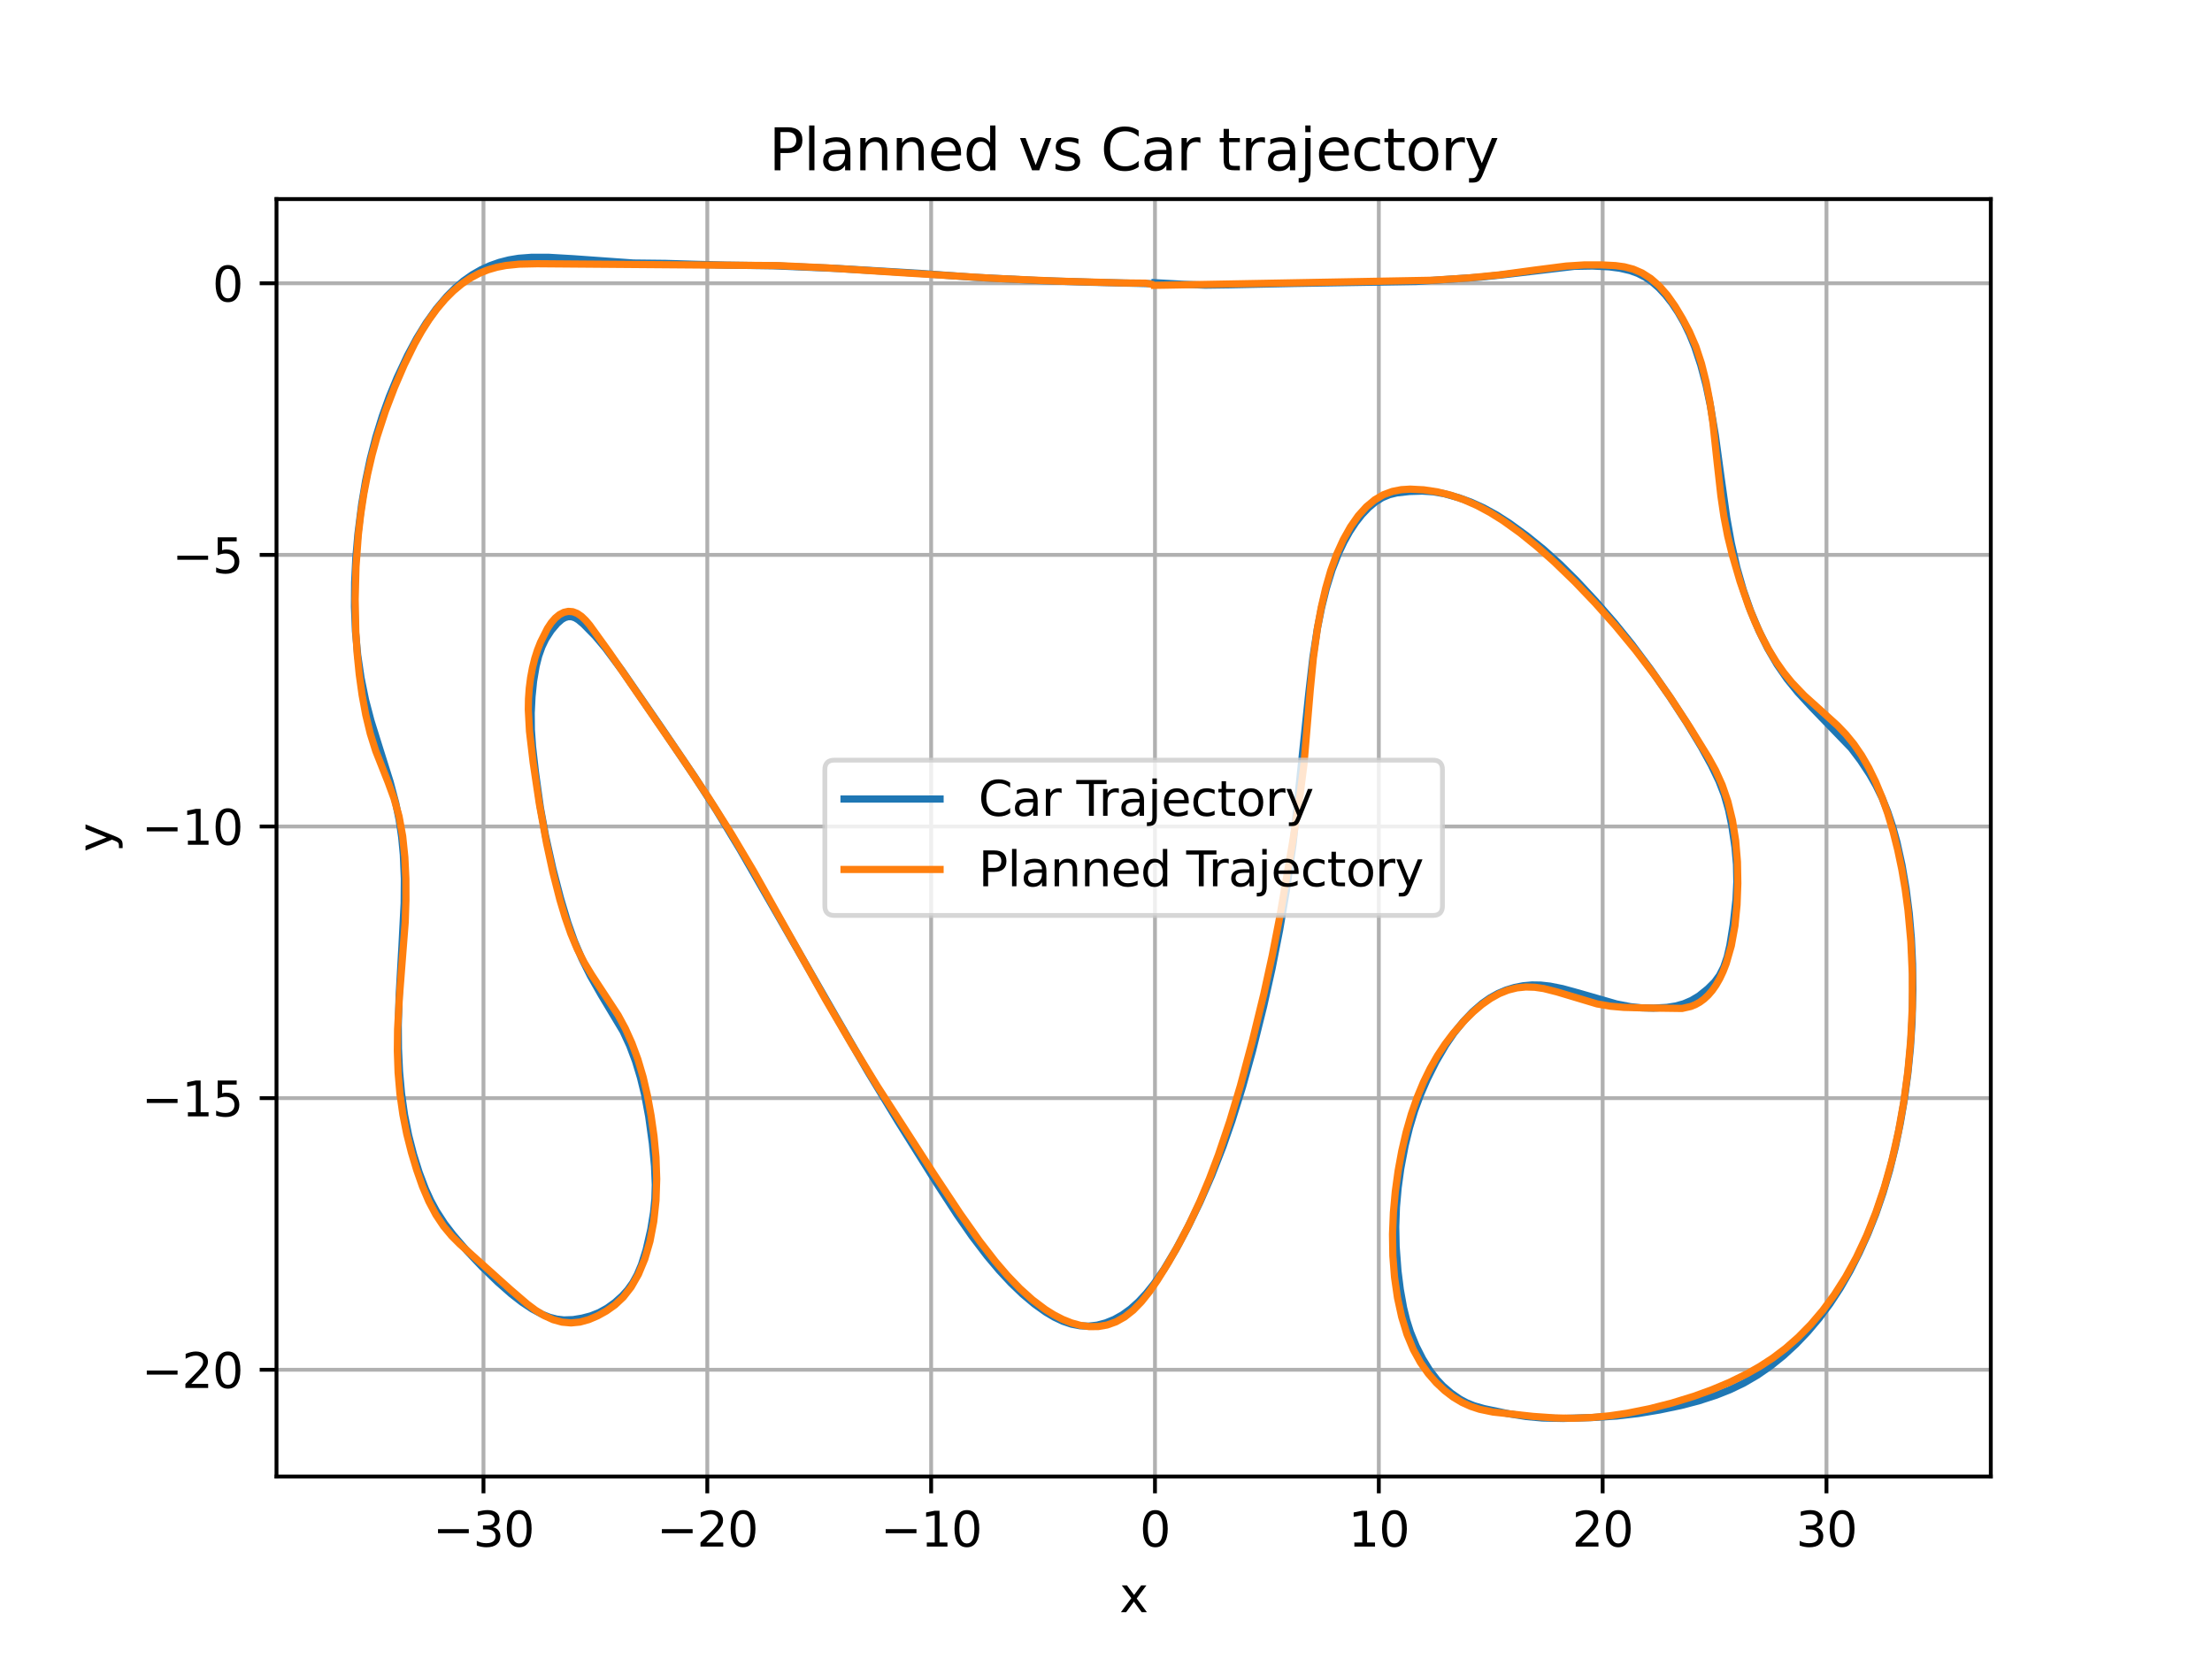 <?xml version="1.0" encoding="utf-8" standalone="no"?>
<!DOCTYPE svg PUBLIC "-//W3C//DTD SVG 1.1//EN"
  "http://www.w3.org/Graphics/SVG/1.1/DTD/svg11.dtd">
<svg xmlns:xlink="http://www.w3.org/1999/xlink" width="460.8pt" height="345.6pt" viewBox="0 0 460.8 345.6" xmlns="http://www.w3.org/2000/svg" version="1.1">
 <defs>
  <style type="text/css">*{stroke-linejoin: round; stroke-linecap: butt}</style>
 </defs>
 <g id="figure_1">
  <g id="patch_1">
   <path d="M 0 345.6 
L 460.8 345.6 
L 460.8 0 
L 0 0 
z
" style="fill: #ffffff"/>
  </g>
  <g id="axes_1">
   <g id="patch_2">
    <path d="M 57.6 307.584 
L 414.72 307.584 
L 414.72 41.472 
L 57.6 41.472 
z
" style="fill: #ffffff"/>
   </g>
   <g id="matplotlib.axis_1">
    <g id="xtick_1">
     <g id="line2d_1">
      <path d="M 100.717 307.584 
L 100.717 41.472 
" clip-path="url(#p3c9e4dc674)" style="fill: none; stroke: #b0b0b0; stroke-width: 0.8; stroke-linecap: square"/>
     </g>
     <g id="line2d_2">
      <defs>
       <path id="m415729bc64" d="M 0 0 
L 0 3.5 
" style="stroke: #000000; stroke-width: 0.8"/>
      </defs>
      <g>
       <use xlink:href="#m415729bc64" x="100.717" y="307.584" style="stroke: #000000; stroke-width: 0.8"/>
      </g>
     </g>
     <g id="text_1">
      <!-- −30 -->
      <g transform="translate(90.164 322.182) scale(0.1 -0.1)">
       <defs>
        <path id="DejaVuSans-2212" d="M 678 2272 
L 4684 2272 
L 4684 1741 
L 678 1741 
L 678 2272 
z
" transform="scale(0.016)"/>
        <path id="DejaVuSans-33" d="M 2597 2516 
Q 3050 2419 3304 2112 
Q 3559 1806 3559 1356 
Q 3559 666 3084 287 
Q 2609 -91 1734 -91 
Q 1441 -91 1130 -33 
Q 819 25 488 141 
L 488 750 
Q 750 597 1062 519 
Q 1375 441 1716 441 
Q 2309 441 2620 675 
Q 2931 909 2931 1356 
Q 2931 1769 2642 2001 
Q 2353 2234 1838 2234 
L 1294 2234 
L 1294 2753 
L 1863 2753 
Q 2328 2753 2575 2939 
Q 2822 3125 2822 3475 
Q 2822 3834 2567 4026 
Q 2313 4219 1838 4219 
Q 1578 4219 1281 4162 
Q 984 4106 628 3988 
L 628 4550 
Q 988 4650 1302 4700 
Q 1616 4750 1894 4750 
Q 2613 4750 3031 4423 
Q 3450 4097 3450 3541 
Q 3450 3153 3228 2886 
Q 3006 2619 2597 2516 
z
" transform="scale(0.016)"/>
        <path id="DejaVuSans-30" d="M 2034 4250 
Q 1547 4250 1301 3770 
Q 1056 3291 1056 2328 
Q 1056 1369 1301 889 
Q 1547 409 2034 409 
Q 2525 409 2770 889 
Q 3016 1369 3016 2328 
Q 3016 3291 2770 3770 
Q 2525 4250 2034 4250 
z
M 2034 4750 
Q 2819 4750 3233 4129 
Q 3647 3509 3647 2328 
Q 3647 1150 3233 529 
Q 2819 -91 2034 -91 
Q 1250 -91 836 529 
Q 422 1150 422 2328 
Q 422 3509 836 4129 
Q 1250 4750 2034 4750 
z
" transform="scale(0.016)"/>
       </defs>
       <use xlink:href="#DejaVuSans-2212"/>
       <use xlink:href="#DejaVuSans-33" x="83.789"/>
       <use xlink:href="#DejaVuSans-30" x="147.412"/>
      </g>
     </g>
    </g>
    <g id="xtick_2">
     <g id="line2d_3">
      <path d="M 147.345 307.584 
L 147.345 41.472 
" clip-path="url(#p3c9e4dc674)" style="fill: none; stroke: #b0b0b0; stroke-width: 0.8; stroke-linecap: square"/>
     </g>
     <g id="line2d_4">
      <g>
       <use xlink:href="#m415729bc64" x="147.345" y="307.584" style="stroke: #000000; stroke-width: 0.8"/>
      </g>
     </g>
     <g id="text_2">
      <!-- −20 -->
      <g transform="translate(136.793 322.182) scale(0.1 -0.1)">
       <defs>
        <path id="DejaVuSans-32" d="M 1228 531 
L 3431 531 
L 3431 0 
L 469 0 
L 469 531 
Q 828 903 1448 1529 
Q 2069 2156 2228 2338 
Q 2531 2678 2651 2914 
Q 2772 3150 2772 3378 
Q 2772 3750 2511 3984 
Q 2250 4219 1831 4219 
Q 1534 4219 1204 4116 
Q 875 4013 500 3803 
L 500 4441 
Q 881 4594 1212 4672 
Q 1544 4750 1819 4750 
Q 2544 4750 2975 4387 
Q 3406 4025 3406 3419 
Q 3406 3131 3298 2873 
Q 3191 2616 2906 2266 
Q 2828 2175 2409 1742 
Q 1991 1309 1228 531 
z
" transform="scale(0.016)"/>
       </defs>
       <use xlink:href="#DejaVuSans-2212"/>
       <use xlink:href="#DejaVuSans-32" x="83.789"/>
       <use xlink:href="#DejaVuSans-30" x="147.412"/>
      </g>
     </g>
    </g>
    <g id="xtick_3">
     <g id="line2d_5">
      <path d="M 193.974 307.584 
L 193.974 41.472 
" clip-path="url(#p3c9e4dc674)" style="fill: none; stroke: #b0b0b0; stroke-width: 0.8; stroke-linecap: square"/>
     </g>
     <g id="line2d_6">
      <g>
       <use xlink:href="#m415729bc64" x="193.974" y="307.584" style="stroke: #000000; stroke-width: 0.8"/>
      </g>
     </g>
     <g id="text_3">
      <!-- −10 -->
      <g transform="translate(183.422 322.182) scale(0.1 -0.1)">
       <defs>
        <path id="DejaVuSans-31" d="M 794 531 
L 1825 531 
L 1825 4091 
L 703 3866 
L 703 4441 
L 1819 4666 
L 2450 4666 
L 2450 531 
L 3481 531 
L 3481 0 
L 794 0 
L 794 531 
z
" transform="scale(0.016)"/>
       </defs>
       <use xlink:href="#DejaVuSans-2212"/>
       <use xlink:href="#DejaVuSans-31" x="83.789"/>
       <use xlink:href="#DejaVuSans-30" x="147.412"/>
      </g>
     </g>
    </g>
    <g id="xtick_4">
     <g id="line2d_7">
      <path d="M 240.603 307.584 
L 240.603 41.472 
" clip-path="url(#p3c9e4dc674)" style="fill: none; stroke: #b0b0b0; stroke-width: 0.8; stroke-linecap: square"/>
     </g>
     <g id="line2d_8">
      <g>
       <use xlink:href="#m415729bc64" x="240.603" y="307.584" style="stroke: #000000; stroke-width: 0.8"/>
      </g>
     </g>
     <g id="text_4">
      <!-- 0 -->
      <g transform="translate(237.421 322.182) scale(0.1 -0.1)">
       <use xlink:href="#DejaVuSans-30"/>
      </g>
     </g>
    </g>
    <g id="xtick_5">
     <g id="line2d_9">
      <path d="M 287.231 307.584 
L 287.231 41.472 
" clip-path="url(#p3c9e4dc674)" style="fill: none; stroke: #b0b0b0; stroke-width: 0.8; stroke-linecap: square"/>
     </g>
     <g id="line2d_10">
      <g>
       <use xlink:href="#m415729bc64" x="287.231" y="307.584" style="stroke: #000000; stroke-width: 0.8"/>
      </g>
     </g>
     <g id="text_5">
      <!-- 10 -->
      <g transform="translate(280.869 322.182) scale(0.1 -0.1)">
       <use xlink:href="#DejaVuSans-31"/>
       <use xlink:href="#DejaVuSans-30" x="63.623"/>
      </g>
     </g>
    </g>
    <g id="xtick_6">
     <g id="line2d_11">
      <path d="M 333.86 307.584 
L 333.86 41.472 
" clip-path="url(#p3c9e4dc674)" style="fill: none; stroke: #b0b0b0; stroke-width: 0.8; stroke-linecap: square"/>
     </g>
     <g id="line2d_12">
      <g>
       <use xlink:href="#m415729bc64" x="333.86" y="307.584" style="stroke: #000000; stroke-width: 0.8"/>
      </g>
     </g>
     <g id="text_6">
      <!-- 20 -->
      <g transform="translate(327.497 322.182) scale(0.1 -0.1)">
       <use xlink:href="#DejaVuSans-32"/>
       <use xlink:href="#DejaVuSans-30" x="63.623"/>
      </g>
     </g>
    </g>
    <g id="xtick_7">
     <g id="line2d_13">
      <path d="M 380.489 307.584 
L 380.489 41.472 
" clip-path="url(#p3c9e4dc674)" style="fill: none; stroke: #b0b0b0; stroke-width: 0.8; stroke-linecap: square"/>
     </g>
     <g id="line2d_14">
      <g>
       <use xlink:href="#m415729bc64" x="380.489" y="307.584" style="stroke: #000000; stroke-width: 0.8"/>
      </g>
     </g>
     <g id="text_7">
      <!-- 30 -->
      <g transform="translate(374.126 322.182) scale(0.1 -0.1)">
       <use xlink:href="#DejaVuSans-33"/>
       <use xlink:href="#DejaVuSans-30" x="63.623"/>
      </g>
     </g>
    </g>
    <g id="text_8">
     <!-- x -->
     <g transform="translate(233.201 335.861) scale(0.1 -0.1)">
      <defs>
       <path id="DejaVuSans-78" d="M 3513 3500 
L 2247 1797 
L 3578 0 
L 2900 0 
L 1881 1375 
L 863 0 
L 184 0 
L 1544 1831 
L 300 3500 
L 978 3500 
L 1906 2253 
L 2834 3500 
L 3513 3500 
z
" transform="scale(0.016)"/>
      </defs>
      <use xlink:href="#DejaVuSans-78"/>
     </g>
    </g>
   </g>
   <g id="matplotlib.axis_2">
    <g id="ytick_1">
     <g id="line2d_15">
      <path d="M 57.6 285.342 
L 414.72 285.342 
" clip-path="url(#p3c9e4dc674)" style="fill: none; stroke: #b0b0b0; stroke-width: 0.8; stroke-linecap: square"/>
     </g>
     <g id="line2d_16">
      <defs>
       <path id="m1da5d082d7" d="M 0 0 
L -3.5 0 
" style="stroke: #000000; stroke-width: 0.8"/>
      </defs>
      <g>
       <use xlink:href="#m1da5d082d7" x="57.6" y="285.342" style="stroke: #000000; stroke-width: 0.8"/>
      </g>
     </g>
     <g id="text_9">
      <!-- −20 -->
      <g transform="translate(29.495 289.141) scale(0.1 -0.1)">
       <use xlink:href="#DejaVuSans-2212"/>
       <use xlink:href="#DejaVuSans-32" x="83.789"/>
       <use xlink:href="#DejaVuSans-30" x="147.412"/>
      </g>
     </g>
    </g>
    <g id="ytick_2">
     <g id="line2d_17">
      <path d="M 57.6 228.759 
L 414.72 228.759 
" clip-path="url(#p3c9e4dc674)" style="fill: none; stroke: #b0b0b0; stroke-width: 0.8; stroke-linecap: square"/>
     </g>
     <g id="line2d_18">
      <g>
       <use xlink:href="#m1da5d082d7" x="57.6" y="228.759" style="stroke: #000000; stroke-width: 0.8"/>
      </g>
     </g>
     <g id="text_10">
      <!-- −15 -->
      <g transform="translate(29.495 232.558) scale(0.1 -0.1)">
       <defs>
        <path id="DejaVuSans-35" d="M 691 4666 
L 3169 4666 
L 3169 4134 
L 1269 4134 
L 1269 2991 
Q 1406 3038 1543 3061 
Q 1681 3084 1819 3084 
Q 2600 3084 3056 2656 
Q 3513 2228 3513 1497 
Q 3513 744 3044 326 
Q 2575 -91 1722 -91 
Q 1428 -91 1123 -41 
Q 819 9 494 109 
L 494 744 
Q 775 591 1075 516 
Q 1375 441 1709 441 
Q 2250 441 2565 725 
Q 2881 1009 2881 1497 
Q 2881 1984 2565 2268 
Q 2250 2553 1709 2553 
Q 1456 2553 1204 2497 
Q 953 2441 691 2322 
L 691 4666 
z
" transform="scale(0.016)"/>
       </defs>
       <use xlink:href="#DejaVuSans-2212"/>
       <use xlink:href="#DejaVuSans-31" x="83.789"/>
       <use xlink:href="#DejaVuSans-35" x="147.412"/>
      </g>
     </g>
    </g>
    <g id="ytick_3">
     <g id="line2d_19">
      <path d="M 57.6 172.177 
L 414.72 172.177 
" clip-path="url(#p3c9e4dc674)" style="fill: none; stroke: #b0b0b0; stroke-width: 0.8; stroke-linecap: square"/>
     </g>
     <g id="line2d_20">
      <g>
       <use xlink:href="#m1da5d082d7" x="57.6" y="172.177" style="stroke: #000000; stroke-width: 0.8"/>
      </g>
     </g>
     <g id="text_11">
      <!-- −10 -->
      <g transform="translate(29.495 175.976) scale(0.1 -0.1)">
       <use xlink:href="#DejaVuSans-2212"/>
       <use xlink:href="#DejaVuSans-31" x="83.789"/>
       <use xlink:href="#DejaVuSans-30" x="147.412"/>
      </g>
     </g>
    </g>
    <g id="ytick_4">
     <g id="line2d_21">
      <path d="M 57.6 115.594 
L 414.72 115.594 
" clip-path="url(#p3c9e4dc674)" style="fill: none; stroke: #b0b0b0; stroke-width: 0.8; stroke-linecap: square"/>
     </g>
     <g id="line2d_22">
      <g>
       <use xlink:href="#m1da5d082d7" x="57.6" y="115.594" style="stroke: #000000; stroke-width: 0.8"/>
      </g>
     </g>
     <g id="text_12">
      <!-- −5 -->
      <g transform="translate(35.858 119.394) scale(0.1 -0.1)">
       <use xlink:href="#DejaVuSans-2212"/>
       <use xlink:href="#DejaVuSans-35" x="83.789"/>
      </g>
     </g>
    </g>
    <g id="ytick_5">
     <g id="line2d_23">
      <path d="M 57.6 59.012 
L 414.72 59.012 
" clip-path="url(#p3c9e4dc674)" style="fill: none; stroke: #b0b0b0; stroke-width: 0.8; stroke-linecap: square"/>
     </g>
     <g id="line2d_24">
      <g>
       <use xlink:href="#m1da5d082d7" x="57.6" y="59.012" style="stroke: #000000; stroke-width: 0.8"/>
      </g>
     </g>
     <g id="text_13">
      <!-- 0 -->
      <g transform="translate(44.237 62.811) scale(0.1 -0.1)">
       <use xlink:href="#DejaVuSans-30"/>
      </g>
     </g>
    </g>
    <g id="text_14">
     <!-- y -->
     <g transform="translate(23.416 177.487) rotate(-90) scale(0.1 -0.1)">
      <defs>
       <path id="DejaVuSans-79" d="M 2059 -325 
Q 1816 -950 1584 -1140 
Q 1353 -1331 966 -1331 
L 506 -1331 
L 506 -850 
L 844 -850 
Q 1081 -850 1212 -737 
Q 1344 -625 1503 -206 
L 1606 56 
L 191 3500 
L 800 3500 
L 1894 763 
L 2988 3500 
L 3597 3500 
L 2059 -325 
z
" transform="scale(0.016)"/>
      </defs>
      <use xlink:href="#DejaVuSans-79"/>
     </g>
    </g>
   </g>
   <g id="line2d_25">
    <path d="M 240.593 58.894 
L 246.558 59.222 
L 246.558 59.222 
L 251.033 59.4 
L 251.033 59.4 
L 256.255 59.329 
L 256.255 59.329 
L 269.683 59.044 
L 269.683 59.044 
L 295.048 58.63 
L 295.048 58.63 
L 308.472 57.735 
L 308.472 57.735 
L 313.69 57.178 
L 313.69 57.178 
L 327.991 55.48 
L 327.991 55.48 
L 331.718 55.417 
L 331.718 55.417 
L 335.218 55.587 
L 335.218 55.587 
L 337.445 55.879 
L 337.445 55.879 
L 339.599 56.38 
L 339.599 56.38 
L 341.168 56.949 
L 341.168 56.949 
L 342.696 57.726 
L 342.696 57.726 
L 344.178 58.745 
L 344.178 58.745 
L 345.611 60.01 
L 345.611 60.01 
L 346.996 61.501 
L 346.996 61.501 
L 348.331 63.212 
L 348.331 63.212 
L 349.613 65.136 
L 349.613 65.136 
L 350.835 67.276 
L 350.835 67.276 
L 351.983 69.647 
L 351.983 69.647 
L 353.043 72.253 
L 353.043 72.253 
L 354.306 76.071 
L 354.306 76.071 
L 355.402 80.227 
L 355.402 80.227 
L 356.339 84.692 
L 356.339 84.692 
L 357.335 90.667 
L 357.335 90.667 
L 358.572 99.764 
L 358.572 99.764 
L 359.715 107.866 
L 359.715 107.866 
L 360.66 113.141 
L 360.66 113.141 
L 361.808 118.181 
L 361.808 118.181 
L 363.163 122.915 
L 363.163 122.915 
L 364.701 127.313 
L 364.701 127.313 
L 366.4 131.363 
L 366.4 131.363 
L 368.239 135.07 
L 368.239 135.07 
L 370.206 138.442 
L 370.206 138.442 
L 372.299 141.474 
L 372.299 141.474 
L 374.516 144.207 
L 374.516 144.207 
L 377.417 147.349 
L 377.417 147.349 
L 385.636 155.851 
L 385.636 155.851 
L 387.6 158.451 
L 387.6 158.451 
L 389.476 161.301 
L 389.476 161.301 
L 390.817 163.647 
L 390.817 163.647 
L 392.078 166.228 
L 392.078 166.228 
L 393.235 169.075 
L 393.235 169.075 
L 394.273 172.18 
L 394.273 172.18 
L 395.186 175.51 
L 395.186 175.51 
L 396.222 180.212 
L 396.222 180.212 
L 397.073 185.133 
L 397.073 185.133 
L 397.726 190.235 
L 397.726 190.235 
L 398.173 195.477 
L 398.173 195.477 
L 398.423 200.809 
L 398.423 200.809 
L 398.486 206.192 
L 398.486 206.192 
L 398.313 212.94 
L 398.313 212.94 
L 397.968 218.315 
L 397.968 218.315 
L 397.44 223.635 
L 397.44 223.635 
L 396.735 228.87 
L 396.735 228.87 
L 395.862 233.996 
L 395.862 233.996 
L 394.83 238.997 
L 394.83 238.997 
L 393.633 243.836 
L 393.633 243.836 
L 392.274 248.48 
L 392.274 248.48 
L 390.755 252.9 
L 390.755 252.9 
L 389.087 257.08 
L 389.087 257.08 
L 387.29 261.04 
L 387.29 261.04 
L 385.381 264.802 
L 385.381 264.802 
L 383.355 268.339 
L 383.355 268.339 
L 381.208 271.616 
L 381.208 271.616 
L 378.948 274.642 
L 378.948 274.642 
L 376.585 277.439 
L 376.585 277.439 
L 374.121 280.026 
L 374.121 280.026 
L 371.554 282.395 
L 371.554 282.395 
L 368.883 284.544 
L 368.883 284.544 
L 366.125 286.456 
L 366.125 286.456 
L 363.3 288.106 
L 363.3 288.106 
L 360.426 289.489 
L 360.426 289.489 
L 357.516 290.645 
L 357.516 290.645 
L 353.848 291.836 
L 353.848 291.836 
L 350.157 292.797 
L 350.157 292.797 
L 345.709 293.727 
L 345.709 293.727 
L 341.251 294.467 
L 341.251 294.467 
L 336.783 294.982 
L 336.783 294.982 
L 331.565 295.306 
L 331.565 295.306 
L 325.605 295.485 
L 325.605 295.485 
L 321.3 295.392 
L 321.3 295.392 
L 317.952 295.088 
L 317.952 295.088 
L 314.231 294.498 
L 314.231 294.498 
L 309.164 293.44 
L 309.164 293.44 
L 307.084 292.847 
L 307.084 292.847 
L 305.591 292.248 
L 305.591 292.248 
L 304.154 291.483 
L 304.154 291.483 
L 302.324 290.222 
L 302.324 290.222 
L 300.59 288.728 
L 300.59 288.728 
L 299.354 287.412 
L 299.354 287.412 
L 297.793 285.387 
L 297.793 285.387 
L 296.347 283.039 
L 296.347 283.039 
L 295.014 280.413 
L 295.014 280.413 
L 293.816 277.482 
L 293.816 277.482 
L 293.042 275.038 
L 293.042 275.038 
L 292.387 272.402 
L 292.387 272.402 
L 291.711 268.645 
L 291.711 268.645 
L 291.217 264.726 
L 291.217 264.726 
L 290.837 259.686 
L 290.837 259.686 
L 290.753 255.584 
L 290.753 255.584 
L 290.898 251.476 
L 290.898 251.476 
L 291.259 247.419 
L 291.259 247.419 
L 291.803 243.444 
L 291.803 243.444 
L 292.716 238.629 
L 292.716 238.629 
L 293.622 234.924 
L 293.622 234.924 
L 294.69 231.389 
L 294.69 231.389 
L 295.914 228.053 
L 295.914 228.053 
L 297.277 224.91 
L 297.277 224.91 
L 299.135 221.192 
L 299.135 221.192 
L 301.161 217.723 
L 301.161 217.723 
L 302.909 215.175 
L 302.909 215.175 
L 304.771 212.87 
L 304.771 212.87 
L 306.734 210.795 
L 306.734 210.795 
L 308.799 209.005 
L 308.799 209.005 
L 310.412 207.878 
L 310.412 207.878 
L 312.075 206.955 
L 312.075 206.955 
L 313.782 206.234 
L 313.782 206.234 
L 315.529 205.703 
L 315.529 205.703 
L 317.313 205.352 
L 317.313 205.352 
L 319.132 205.186 
L 319.132 205.186 
L 320.988 205.215 
L 320.988 205.215 
L 322.883 205.426 
L 322.883 205.426 
L 325.482 205.943 
L 325.482 205.943 
L 328.857 206.866 
L 328.857 206.866 
L 336.722 209.134 
L 336.722 209.134 
L 339.649 209.707 
L 339.649 209.707 
L 341.84 209.942 
L 341.84 209.942 
L 344.406 210.01 
L 344.406 210.01 
L 347.251 209.856 
L 347.251 209.856 
L 349.03 209.572 
L 349.03 209.572 
L 350.733 209.109 
L 350.733 209.109 
L 352.366 208.408 
L 352.366 208.408 
L 353.927 207.472 
L 353.927 207.472 
L 355.787 205.972 
L 355.787 205.972 
L 357.212 204.546 
L 357.212 204.546 
L 358.208 203.179 
L 358.208 203.179 
L 359.09 201.436 
L 359.09 201.436 
L 359.812 199.314 
L 359.812 199.314 
L 360.365 196.917 
L 360.365 196.917 
L 361.047 192.655 
L 361.047 192.655 
L 361.64 187.362 
L 361.64 187.362 
L 361.818 183.73 
L 361.818 183.73 
L 361.743 180.069 
L 361.743 180.069 
L 361.424 176.468 
L 361.424 176.468 
L 360.781 172.092 
L 360.781 172.092 
L 360.09 168.715 
L 360.09 168.715 
L 359.191 165.563 
L 359.191 165.563 
L 358.084 162.707 
L 358.084 162.707 
L 356.502 159.421 
L 356.502 159.421 
L 354.412 155.616 
L 354.412 155.616 
L 351.33 150.502 
L 351.33 150.502 
L 347.848 145.162 
L 347.848 145.162 
L 343.884 139.466 
L 343.884 139.466 
L 339.965 134.213 
L 339.965 134.213 
L 336.287 129.675 
L 336.287 129.675 
L 332.415 125.243 
L 332.415 125.243 
L 328.422 120.953 
L 328.422 120.953 
L 325.019 117.569 
L 325.019 117.569 
L 321.553 114.445 
L 321.553 114.445 
L 318.033 111.596 
L 318.033 111.596 
L 314.5 109.032 
L 314.5 109.032 
L 311.732 107.255 
L 311.732 107.255 
L 309.04 105.783 
L 309.04 105.783 
L 306.433 104.604 
L 306.433 104.604 
L 303.908 103.688 
L 303.908 103.688 
L 300.875 102.851 
L 300.875 102.851 
L 298.545 102.449 
L 298.545 102.449 
L 296.293 102.305 
L 296.293 102.305 
L 293.582 102.389 
L 293.582 102.389 
L 290.969 102.684 
L 290.969 102.684 
L 289.441 103.058 
L 289.441 103.058 
L 287.949 103.676 
L 287.949 103.676 
L 286.497 104.585 
L 286.497 104.585 
L 285.09 105.767 
L 285.09 105.767 
L 283.728 107.191 
L 283.728 107.191 
L 282.417 108.854 
L 282.417 108.854 
L 281.163 110.751 
L 281.163 110.751 
L 279.974 112.883 
L 279.974 112.883 
L 278.858 115.232 
L 278.858 115.232 
L 277.499 118.701 
L 277.499 118.701 
L 276.31 122.537 
L 276.31 122.537 
L 275.284 126.678 
L 275.284 126.678 
L 274.406 131.083 
L 274.406 131.083 
L 273.503 136.937 
L 273.503 136.937 
L 272.635 144.475 
L 272.635 144.475 
L 269.376 175.763 
L 269.376 175.763 
L 267.958 185.582 
L 267.958 185.582 
L 266.566 193.741 
L 266.566 193.741 
L 264.984 201.786 
L 264.984 201.786 
L 263.224 209.673 
L 263.224 209.673 
L 260.924 218.922 
L 260.924 218.922 
L 258.846 226.4 
L 258.846 226.4 
L 256.639 233.485 
L 256.639 233.485 
L 254.795 238.776 
L 254.795 238.776 
L 252.406 244.888 
L 252.406 244.888 
L 249.96 250.466 
L 249.96 250.466 
L 247.486 255.565 
L 247.486 255.565 
L 244.995 260.227 
L 244.995 260.227 
L 242.473 264.437 
L 242.473 264.437 
L 240.405 267.428 
L 240.405 267.428 
L 238.813 269.419 
L 238.813 269.419 
L 237.184 271.173 
L 237.184 271.173 
L 235.517 272.673 
L 235.517 272.673 
L 233.816 273.907 
L 233.816 273.907 
L 232.086 274.871 
L 232.086 274.871 
L 230.336 275.582 
L 230.336 275.582 
L 228.57 276.052 
L 228.57 276.052 
L 226.793 276.254 
L 226.793 276.254 
L 225.008 276.186 
L 225.008 276.186 
L 223.22 275.849 
L 223.22 275.849 
L 221.429 275.249 
L 221.429 275.249 
L 219.637 274.405 
L 219.637 274.405 
L 217.841 273.344 
L 217.841 273.344 
L 215.44 271.629 
L 215.44 271.629 
L 213.024 269.599 
L 213.024 269.599 
L 210.588 267.262 
L 210.588 267.262 
L 208.128 264.616 
L 208.128 264.616 
L 205.641 261.66 
L 205.641 261.66 
L 202.513 257.557 
L 202.513 257.557 
L 199.395 253.078 
L 199.395 253.078 
L 195.058 246.394 
L 195.058 246.394 
L 187.008 233.533 
L 187.008 233.533 
L 180.852 223.37 
L 180.852 223.37 
L 174.172 211.826 
L 174.172 211.826 
L 154.171 176.998 
L 154.171 176.998 
L 149.241 168.834 
L 149.241 168.834 
L 144.841 162.009 
L 144.841 162.009 
L 137.637 151.368 
L 137.637 151.368 
L 129.608 139.725 
L 129.608 139.725 
L 126.137 135.052 
L 126.137 135.052 
L 123.961 132.475 
L 123.961 132.475 
L 121.515 129.986 
L 121.515 129.986 
L 120.483 129.124 
L 120.483 129.124 
L 119.789 128.704 
L 119.789 128.704 
L 119.087 128.475 
L 119.087 128.475 
L 118.386 128.462 
L 118.386 128.462 
L 117.695 128.655 
L 117.695 128.655 
L 117.023 129.04 
L 117.023 129.04 
L 116.053 129.895 
L 116.053 129.895 
L 114.822 131.354 
L 114.822 131.354 
L 113.668 133.138 
L 113.668 133.138 
L 112.89 134.762 
L 112.89 134.762 
L 112.22 136.651 
L 112.22 136.651 
L 111.68 138.774 
L 111.68 138.774 
L 111.158 141.863 
L 111.158 141.863 
L 110.828 145.136 
L 110.828 145.136 
L 110.657 148.529 
L 110.657 148.529 
L 110.692 152.011 
L 110.692 152.011 
L 110.94 155.528 
L 110.94 155.528 
L 111.545 160.877 
L 111.545 160.877 
L 112.581 168.307 
L 112.581 168.307 
L 113.636 174.061 
L 113.636 174.061 
L 115.176 180.987 
L 115.176 180.987 
L 116.755 187.072 
L 116.755 187.072 
L 118.273 192.157 
L 118.273 192.157 
L 119.671 196.096 
L 119.671 196.096 
L 121.259 199.828 
L 121.259 199.828 
L 123.011 203.334 
L 123.011 203.334 
L 125.266 207.299 
L 125.266 207.299 
L 129.803 214.869 
L 129.803 214.869 
L 131.18 217.849 
L 131.18 217.849 
L 132.381 221.053 
L 132.381 221.053 
L 133.409 224.445 
L 133.409 224.445 
L 134.273 227.98 
L 134.273 227.98 
L 135.131 232.562 
L 135.131 232.562 
L 135.902 238.187 
L 135.902 238.187 
L 136.35 242.942 
L 136.35 242.942 
L 136.514 246.802 
L 136.514 246.802 
L 136.427 249.698 
L 136.427 249.698 
L 136.152 252.522 
L 136.152 252.522 
L 135.569 256.121 
L 135.569 256.121 
L 134.601 260.35 
L 134.601 260.35 
L 133.634 263.433 
L 133.634 263.433 
L 132.777 265.479 
L 132.777 265.479 
L 131.811 267.238 
L 131.811 267.238 
L 130.756 268.706 
L 130.756 268.706 
L 129.641 269.945 
L 129.641 269.945 
L 128.087 271.34 
L 128.087 271.34 
L 126.472 272.505 
L 126.472 272.505 
L 124.793 273.439 
L 124.793 273.439 
L 123.051 274.125 
L 123.051 274.125 
L 121.247 274.597 
L 121.247 274.597 
L 119.383 274.902 
L 119.383 274.902 
L 117.458 274.967 
L 117.458 274.967 
L 115.975 274.796 
L 115.975 274.796 
L 114.464 274.404 
L 114.464 274.404 
L 112.928 273.796 
L 112.928 273.796 
L 110.838 272.678 
L 110.838 272.678 
L 108.696 271.256 
L 108.696 271.256 
L 106.495 269.545 
L 106.495 269.545 
L 103.68 267.067 
L 103.68 267.067 
L 100.368 263.856 
L 100.368 263.856 
L 97.276 260.579 
L 97.276 260.579 
L 94.4 257.229 
L 94.4 257.229 
L 92.595 254.879 
L 92.595 254.879 
L 90.904 252.273 
L 90.904 252.273 
L 89.728 250.098 
L 89.728 250.098 
L 88.639 247.716 
L 88.639 247.716 
L 87.324 244.247 
L 87.324 244.247 
L 86.151 240.504 
L 86.151 240.504 
L 85.124 236.517 
L 85.124 236.517 
L 84.28 232.285 
L 84.28 232.285 
L 83.648 227.831 
L 83.648 227.831 
L 83.226 223.211 
L 83.226 223.211 
L 83.004 218.459 
L 83.004 218.459 
L 82.967 213.595 
L 82.967 213.595 
L 83.15 207.348 
L 83.15 207.348 
L 83.738 197.034 
L 83.738 197.034 
L 84.197 188.137 
L 84.197 188.137 
L 84.237 183.073 
L 84.237 183.073 
L 84.024 178.041 
L 84.024 178.041 
L 83.673 174.34 
L 83.673 174.34 
L 83.142 170.75 
L 83.142 170.75 
L 82.439 167.301 
L 82.439 167.301 
L 81.281 162.899 
L 81.281 162.899 
L 79.264 156.491 
L 79.264 156.491 
L 77.288 150.161 
L 77.288 150.161 
L 76.151 145.811 
L 76.151 145.811 
L 75.218 141.241 
L 75.218 141.241 
L 74.512 136.45 
L 74.512 136.45 
L 74.049 131.49 
L 74.049 131.49 
L 73.844 126.424 
L 73.844 126.424 
L 73.881 121.326 
L 73.881 121.326 
L 74.128 116.246 
L 74.128 116.246 
L 74.563 111.219 
L 74.563 111.219 
L 75.342 105.041 
L 75.342 105.041 
L 76.151 100.216 
L 76.151 100.216 
L 77.138 95.538 
L 77.138 95.538 
L 78.301 91.036 
L 78.301 91.036 
L 79.629 86.727 
L 79.629 86.727 
L 81.107 82.614 
L 81.107 82.614 
L 82.721 78.692 
L 82.721 78.692 
L 84.904 74.037 
L 84.904 74.037 
L 86.778 70.535 
L 86.778 70.535 
L 88.771 67.289 
L 88.771 67.289 
L 90.877 64.347 
L 90.877 64.347 
L 93.085 61.737 
L 93.085 61.737 
L 94.801 60.014 
L 94.801 60.014 
L 96.566 58.51 
L 96.566 58.51 
L 98.376 57.238 
L 98.376 57.238 
L 100.226 56.183 
L 100.226 56.183 
L 102.114 55.327 
L 102.114 55.327 
L 104.041 54.649 
L 104.041 54.649 
L 106.009 54.144 
L 106.009 54.144 
L 108.022 53.808 
L 108.022 53.808 
L 110.781 53.595 
L 110.781 53.595 
L 114.33 53.603 
L 114.33 53.603 
L 119.408 53.899 
L 119.408 53.899 
L 131.967 54.795 
L 131.967 54.795 
L 138.665 54.871 
L 138.665 54.871 
L 144.627 55.051 
L 144.627 55.051 
L 151.338 55.229 
L 151.338 55.229 
L 161.034 55.364 
L 161.034 55.364 
L 174.461 55.928 
L 174.461 55.928 
L 191.615 56.943 
L 191.615 56.943 
L 202.801 57.76 
L 202.801 57.76 
L 216.227 58.437 
L 216.227 58.437 
L 227.417 58.796 
L 227.417 58.796 
L 239.349 59.087 
L 239.349 59.087 
" clip-path="url(#p3c9e4dc674)" style="fill: none; stroke: #1f77b4; stroke-width: 1.5; stroke-linecap: square"/>
   </g>
   <g id="line2d_26">
    <path d="M 240.533 59.439 
L 243.329 59.396 
L 298.337 58.381 
L 305.793 57.909 
L 312.314 57.267 
L 319.761 56.257 
L 326.278 55.425 
L 330.004 55.189 
L 333.736 55.19 
L 336.531 55.331 
L 338.394 55.585 
L 340.248 56.071 
L 342.085 56.866 
L 343.89 58.021 
L 345.642 59.558 
L 347.334 61.49 
L 348.943 63.78 
L 350.473 66.341 
L 351.936 69.089 
L 353.288 72.216 
L 354.447 75.735 
L 355.417 79.605 
L 356.2 83.727 
L 356.818 88.005 
L 357.763 96.768 
L 358.494 103.313 
L 359.121 107.597 
L 359.906 111.677 
L 360.86 115.565 
L 362.471 121.093 
L 364.263 126.291 
L 365.575 129.523 
L 366.969 132.529 
L 368.443 135.302 
L 369.99 137.834 
L 371.599 140.12 
L 373.261 142.17 
L 375.828 144.861 
L 379.325 148.009 
L 382.817 151.181 
L 384.529 152.975 
L 386.194 155.011 
L 387.794 157.339 
L 389.311 159.968 
L 390.734 162.888 
L 392.055 166.085 
L 393.265 169.528 
L 394.357 173.189 
L 395.33 177.055 
L 396.174 181.086 
L 396.888 185.267 
L 397.463 189.57 
L 398.067 196.191 
L 398.37 202.936 
L 398.366 209.719 
L 398.051 216.46 
L 397.451 223.089 
L 396.588 229.542 
L 395.474 235.765 
L 394.122 241.706 
L 392.551 247.319 
L 390.779 252.571 
L 388.831 257.439 
L 386.728 261.913 
L 384.492 265.99 
L 382.144 269.679 
L 379.704 272.993 
L 377.186 275.95 
L 374.606 278.571 
L 371.976 280.879 
L 369.306 282.896 
L 366.605 284.656 
L 363.881 286.202 
L 360.226 287.992 
L 356.551 289.531 
L 352.863 290.866 
L 348.238 292.29 
L 343.601 293.468 
L 338.955 294.399 
L 335.233 294.948 
L 331.506 295.295 
L 327.778 295.446 
L 324.048 295.39 
L 319.388 295.063 
L 311.005 294.154 
L 308.217 293.577 
L 306.371 292.971 
L 304.535 292.138 
L 302.725 291.05 
L 300.949 289.695 
L 299.208 288.058 
L 297.525 286.129 
L 295.916 283.85 
L 294.423 281.146 
L 293.1 277.966 
L 291.99 274.33 
L 291.12 270.334 
L 290.504 266.064 
L 290.157 261.62 
L 290.084 257.103 
L 290.267 252.602 
L 290.668 248.186 
L 291.256 243.897 
L 292.014 239.764 
L 292.931 235.826 
L 293.996 232.114 
L 295.199 228.652 
L 296.521 225.46 
L 297.946 222.543 
L 299.458 219.896 
L 301.04 217.504 
L 302.676 215.337 
L 305.207 212.451 
L 306.936 210.762 
L 308.697 209.273 
L 310.488 208.009 
L 312.305 206.998 
L 314.145 206.256 
L 315.999 205.794 
L 317.861 205.605 
L 319.726 205.664 
L 321.588 205.937 
L 324.37 206.641 
L 332.697 209.136 
L 335.487 209.613 
L 338.282 209.858 
L 342.943 209.979 
L 350.401 210.08 
L 352.257 209.66 
L 353.177 209.286 
L 354.086 208.78 
L 354.978 208.129 
L 355.85 207.318 
L 356.692 206.341 
L 357.494 205.194 
L 358.253 203.868 
L 358.954 202.382 
L 359.595 200.735 
L 360.664 197.024 
L 361.419 192.887 
L 361.854 188.502 
L 362.019 184.03 
L 361.941 179.54 
L 361.566 175.081 
L 360.897 170.871 
L 359.946 166.974 
L 358.751 163.498 
L 357.371 160.453 
L 355.877 157.745 
L 351.998 151.467 
L 348.054 145.436 
L 344.834 140.859 
L 340.736 135.473 
L 336.567 130.419 
L 332.336 125.664 
L 328.055 121.192 
L 323.725 117.008 
L 320.223 113.895 
L 316.686 111.03 
L 313.11 108.464 
L 310.402 106.771 
L 307.671 105.306 
L 304.918 104.089 
L 302.149 103.135 
L 299.366 102.453 
L 296.574 102.038 
L 293.777 101.893 
L 291.913 102.006 
L 290.055 102.37 
L 288.21 103.054 
L 286.397 104.111 
L 284.635 105.57 
L 282.936 107.455 
L 281.331 109.748 
L 279.829 112.431 
L 278.451 115.464 
L 277.22 118.851 
L 276.156 122.559 
L 275.247 126.501 
L 274.483 130.636 
L 273.597 137.075 
L 272.953 143.684 
L 271.64 159.205 
L 270.816 165.691 
L 269.139 176.236 
L 266.627 190.85 
L 265.031 199.034 
L 263.282 207.028 
L 260.908 216.763 
L 258.373 226.253 
L 256.179 233.574 
L 253.817 240.575 
L 251.927 245.581 
L 249.93 250.339 
L 247.831 254.83 
L 245.644 259.061 
L 243.382 263.052 
L 241.052 266.792 
L 239.447 269.096 
L 237.792 271.168 
L 236.075 272.938 
L 234.303 274.338 
L 232.487 275.359 
L 230.641 276.019 
L 228.782 276.343 
L 226.917 276.359 
L 225.056 276.096 
L 223.204 275.582 
L 221.364 274.842 
L 219.541 273.899 
L 217.735 272.77 
L 215.065 270.757 
L 212.442 268.395 
L 209.871 265.725 
L 207.35 262.787 
L 204.058 258.531 
L 200.031 252.831 
L 194.487 244.472 
L 182.707 226.181 
L 177.295 217.33 
L 171.964 208.191 
L 165.204 196.126 
L 156.94 181.387 
L 152.342 173.655 
L 147.653 166.251 
L 142.096 157.948 
L 126.901 135.844 
L 122.853 130.227 
L 122.012 129.238 
L 121.148 128.408 
L 120.25 127.787 
L 119.329 127.431 
L 118.4 127.357 
L 117.469 127.56 
L 116.552 128.031 
L 115.669 128.758 
L 114.834 129.722 
L 114.043 130.913 
L 112.607 133.778 
L 111.968 135.401 
L 111.401 137.172 
L 110.918 139.114 
L 110.532 141.199 
L 110.256 143.356 
L 110.095 145.584 
L 110.056 147.849 
L 110.299 152.325 
L 111.066 158.859 
L 112.338 167.37 
L 113.851 175.64 
L 115.154 181.643 
L 116.626 187.412 
L 117.72 191.074 
L 118.924 194.527 
L 120.255 197.696 
L 121.709 200.524 
L 123.251 203.07 
L 128.777 211.492 
L 130.258 214.246 
L 131.635 217.299 
L 132.879 220.665 
L 133.972 224.357 
L 134.884 228.28 
L 135.635 232.417 
L 136.239 236.684 
L 136.651 241.068 
L 136.803 245.597 
L 136.654 250.092 
L 136.186 254.476 
L 135.401 258.585 
L 134.324 262.277 
L 133 265.469 
L 131.484 268.116 
L 129.839 270.22 
L 128.096 271.854 
L 126.314 273.11 
L 124.5 274.116 
L 122.67 274.897 
L 120.814 275.411 
L 118.95 275.591 
L 117.087 275.425 
L 115.232 274.915 
L 113.398 274.081 
L 111.592 272.965 
L 109.811 271.626 
L 106.295 268.606 
L 95.801 259.183 
L 94.076 257.454 
L 92.404 255.446 
L 90.818 253.072 
L 89.342 250.296 
L 88 247.144 
L 86.795 243.702 
L 85.702 240.067 
L 84.727 236.212 
L 83.923 232.162 
L 83.315 227.871 
L 82.932 223.425 
L 82.775 218.92 
L 82.826 214.395 
L 83.205 207.672 
L 84.412 192.096 
L 84.562 187.587 
L 84.548 183.075 
L 84.336 178.578 
L 83.885 174.195 
L 83.131 170.06 
L 82.081 166.331 
L 80.844 162.95 
L 78.262 156.421 
L 77.134 152.827 
L 76.193 148.916 
L 75.434 144.795 
L 74.837 140.504 
L 74.401 136.109 
L 74.122 131.639 
L 73.985 124.861 
L 74.159 118.085 
L 74.646 111.399 
L 75.152 107.045 
L 75.803 102.801 
L 76.593 98.697 
L 77.511 94.757 
L 78.544 90.999 
L 80.28 85.677 
L 82.183 80.705 
L 84.202 76.017 
L 86.344 71.664 
L 87.849 68.991 
L 89.414 66.536 
L 91.041 64.309 
L 92.718 62.333 
L 94.442 60.608 
L 96.206 59.139 
L 98.002 57.923 
L 99.823 56.952 
L 101.662 56.209 
L 103.513 55.672 
L 105.372 55.31 
L 108.166 55.023 
L 111.896 54.941 
L 162.242 55.33 
L 172.496 55.814 
L 188.341 56.837 
L 206.982 57.981 
L 220.033 58.555 
L 234.017 58.942 
L 238.679 58.987 
L 239.607 59.165 
L 239.607 59.165 
" clip-path="url(#p3c9e4dc674)" style="fill: none; stroke: #ff7f0e; stroke-width: 1.5; stroke-linecap: square"/>
   </g>
   <g id="patch_3">
    <path d="M 57.6 307.584 
L 57.6 41.472 
" style="fill: none; stroke: #000000; stroke-width: 0.8; stroke-linejoin: miter; stroke-linecap: square"/>
   </g>
   <g id="patch_4">
    <path d="M 414.72 307.584 
L 414.72 41.472 
" style="fill: none; stroke: #000000; stroke-width: 0.8; stroke-linejoin: miter; stroke-linecap: square"/>
   </g>
   <g id="patch_5">
    <path d="M 57.6 307.584 
L 414.72 307.584 
" style="fill: none; stroke: #000000; stroke-width: 0.8; stroke-linejoin: miter; stroke-linecap: square"/>
   </g>
   <g id="patch_6">
    <path d="M 57.6 41.472 
L 414.72 41.472 
" style="fill: none; stroke: #000000; stroke-width: 0.8; stroke-linejoin: miter; stroke-linecap: square"/>
   </g>
   <g id="text_15">
    <!-- Planned vs Car trajectory -->
    <g transform="translate(160.167 35.472) scale(0.12 -0.12)">
     <defs>
      <path id="DejaVuSans-50" d="M 1259 4147 
L 1259 2394 
L 2053 2394 
Q 2494 2394 2734 2622 
Q 2975 2850 2975 3272 
Q 2975 3691 2734 3919 
Q 2494 4147 2053 4147 
L 1259 4147 
z
M 628 4666 
L 2053 4666 
Q 2838 4666 3239 4311 
Q 3641 3956 3641 3272 
Q 3641 2581 3239 2228 
Q 2838 1875 2053 1875 
L 1259 1875 
L 1259 0 
L 628 0 
L 628 4666 
z
" transform="scale(0.016)"/>
      <path id="DejaVuSans-6c" d="M 603 4863 
L 1178 4863 
L 1178 0 
L 603 0 
L 603 4863 
z
" transform="scale(0.016)"/>
      <path id="DejaVuSans-61" d="M 2194 1759 
Q 1497 1759 1228 1600 
Q 959 1441 959 1056 
Q 959 750 1161 570 
Q 1363 391 1709 391 
Q 2188 391 2477 730 
Q 2766 1069 2766 1631 
L 2766 1759 
L 2194 1759 
z
M 3341 1997 
L 3341 0 
L 2766 0 
L 2766 531 
Q 2569 213 2275 61 
Q 1981 -91 1556 -91 
Q 1019 -91 701 211 
Q 384 513 384 1019 
Q 384 1609 779 1909 
Q 1175 2209 1959 2209 
L 2766 2209 
L 2766 2266 
Q 2766 2663 2505 2880 
Q 2244 3097 1772 3097 
Q 1472 3097 1187 3025 
Q 903 2953 641 2809 
L 641 3341 
Q 956 3463 1253 3523 
Q 1550 3584 1831 3584 
Q 2591 3584 2966 3190 
Q 3341 2797 3341 1997 
z
" transform="scale(0.016)"/>
      <path id="DejaVuSans-6e" d="M 3513 2113 
L 3513 0 
L 2938 0 
L 2938 2094 
Q 2938 2591 2744 2837 
Q 2550 3084 2163 3084 
Q 1697 3084 1428 2787 
Q 1159 2491 1159 1978 
L 1159 0 
L 581 0 
L 581 3500 
L 1159 3500 
L 1159 2956 
Q 1366 3272 1645 3428 
Q 1925 3584 2291 3584 
Q 2894 3584 3203 3211 
Q 3513 2838 3513 2113 
z
" transform="scale(0.016)"/>
      <path id="DejaVuSans-65" d="M 3597 1894 
L 3597 1613 
L 953 1613 
Q 991 1019 1311 708 
Q 1631 397 2203 397 
Q 2534 397 2845 478 
Q 3156 559 3463 722 
L 3463 178 
Q 3153 47 2828 -22 
Q 2503 -91 2169 -91 
Q 1331 -91 842 396 
Q 353 884 353 1716 
Q 353 2575 817 3079 
Q 1281 3584 2069 3584 
Q 2775 3584 3186 3129 
Q 3597 2675 3597 1894 
z
M 3022 2063 
Q 3016 2534 2758 2815 
Q 2500 3097 2075 3097 
Q 1594 3097 1305 2825 
Q 1016 2553 972 2059 
L 3022 2063 
z
" transform="scale(0.016)"/>
      <path id="DejaVuSans-64" d="M 2906 2969 
L 2906 4863 
L 3481 4863 
L 3481 0 
L 2906 0 
L 2906 525 
Q 2725 213 2448 61 
Q 2172 -91 1784 -91 
Q 1150 -91 751 415 
Q 353 922 353 1747 
Q 353 2572 751 3078 
Q 1150 3584 1784 3584 
Q 2172 3584 2448 3432 
Q 2725 3281 2906 2969 
z
M 947 1747 
Q 947 1113 1208 752 
Q 1469 391 1925 391 
Q 2381 391 2643 752 
Q 2906 1113 2906 1747 
Q 2906 2381 2643 2742 
Q 2381 3103 1925 3103 
Q 1469 3103 1208 2742 
Q 947 2381 947 1747 
z
" transform="scale(0.016)"/>
      <path id="DejaVuSans-20" transform="scale(0.016)"/>
      <path id="DejaVuSans-76" d="M 191 3500 
L 800 3500 
L 1894 563 
L 2988 3500 
L 3597 3500 
L 2284 0 
L 1503 0 
L 191 3500 
z
" transform="scale(0.016)"/>
      <path id="DejaVuSans-73" d="M 2834 3397 
L 2834 2853 
Q 2591 2978 2328 3040 
Q 2066 3103 1784 3103 
Q 1356 3103 1142 2972 
Q 928 2841 928 2578 
Q 928 2378 1081 2264 
Q 1234 2150 1697 2047 
L 1894 2003 
Q 2506 1872 2764 1633 
Q 3022 1394 3022 966 
Q 3022 478 2636 193 
Q 2250 -91 1575 -91 
Q 1294 -91 989 -36 
Q 684 19 347 128 
L 347 722 
Q 666 556 975 473 
Q 1284 391 1588 391 
Q 1994 391 2212 530 
Q 2431 669 2431 922 
Q 2431 1156 2273 1281 
Q 2116 1406 1581 1522 
L 1381 1569 
Q 847 1681 609 1914 
Q 372 2147 372 2553 
Q 372 3047 722 3315 
Q 1072 3584 1716 3584 
Q 2034 3584 2315 3537 
Q 2597 3491 2834 3397 
z
" transform="scale(0.016)"/>
      <path id="DejaVuSans-43" d="M 4122 4306 
L 4122 3641 
Q 3803 3938 3442 4084 
Q 3081 4231 2675 4231 
Q 1875 4231 1450 3742 
Q 1025 3253 1025 2328 
Q 1025 1406 1450 917 
Q 1875 428 2675 428 
Q 3081 428 3442 575 
Q 3803 722 4122 1019 
L 4122 359 
Q 3791 134 3420 21 
Q 3050 -91 2638 -91 
Q 1578 -91 968 557 
Q 359 1206 359 2328 
Q 359 3453 968 4101 
Q 1578 4750 2638 4750 
Q 3056 4750 3426 4639 
Q 3797 4528 4122 4306 
z
" transform="scale(0.016)"/>
      <path id="DejaVuSans-72" d="M 2631 2963 
Q 2534 3019 2420 3045 
Q 2306 3072 2169 3072 
Q 1681 3072 1420 2755 
Q 1159 2438 1159 1844 
L 1159 0 
L 581 0 
L 581 3500 
L 1159 3500 
L 1159 2956 
Q 1341 3275 1631 3429 
Q 1922 3584 2338 3584 
Q 2397 3584 2469 3576 
Q 2541 3569 2628 3553 
L 2631 2963 
z
" transform="scale(0.016)"/>
      <path id="DejaVuSans-74" d="M 1172 4494 
L 1172 3500 
L 2356 3500 
L 2356 3053 
L 1172 3053 
L 1172 1153 
Q 1172 725 1289 603 
Q 1406 481 1766 481 
L 2356 481 
L 2356 0 
L 1766 0 
Q 1100 0 847 248 
Q 594 497 594 1153 
L 594 3053 
L 172 3053 
L 172 3500 
L 594 3500 
L 594 4494 
L 1172 4494 
z
" transform="scale(0.016)"/>
      <path id="DejaVuSans-6a" d="M 603 3500 
L 1178 3500 
L 1178 -63 
Q 1178 -731 923 -1031 
Q 669 -1331 103 -1331 
L -116 -1331 
L -116 -844 
L 38 -844 
Q 366 -844 484 -692 
Q 603 -541 603 -63 
L 603 3500 
z
M 603 4863 
L 1178 4863 
L 1178 4134 
L 603 4134 
L 603 4863 
z
" transform="scale(0.016)"/>
      <path id="DejaVuSans-63" d="M 3122 3366 
L 3122 2828 
Q 2878 2963 2633 3030 
Q 2388 3097 2138 3097 
Q 1578 3097 1268 2742 
Q 959 2388 959 1747 
Q 959 1106 1268 751 
Q 1578 397 2138 397 
Q 2388 397 2633 464 
Q 2878 531 3122 666 
L 3122 134 
Q 2881 22 2623 -34 
Q 2366 -91 2075 -91 
Q 1284 -91 818 406 
Q 353 903 353 1747 
Q 353 2603 823 3093 
Q 1294 3584 2113 3584 
Q 2378 3584 2631 3529 
Q 2884 3475 3122 3366 
z
" transform="scale(0.016)"/>
      <path id="DejaVuSans-6f" d="M 1959 3097 
Q 1497 3097 1228 2736 
Q 959 2375 959 1747 
Q 959 1119 1226 758 
Q 1494 397 1959 397 
Q 2419 397 2687 759 
Q 2956 1122 2956 1747 
Q 2956 2369 2687 2733 
Q 2419 3097 1959 3097 
z
M 1959 3584 
Q 2709 3584 3137 3096 
Q 3566 2609 3566 1747 
Q 3566 888 3137 398 
Q 2709 -91 1959 -91 
Q 1206 -91 779 398 
Q 353 888 353 1747 
Q 353 2609 779 3096 
Q 1206 3584 1959 3584 
z
" transform="scale(0.016)"/>
     </defs>
     <use xlink:href="#DejaVuSans-50"/>
     <use xlink:href="#DejaVuSans-6c" x="60.303"/>
     <use xlink:href="#DejaVuSans-61" x="88.086"/>
     <use xlink:href="#DejaVuSans-6e" x="149.365"/>
     <use xlink:href="#DejaVuSans-6e" x="212.744"/>
     <use xlink:href="#DejaVuSans-65" x="276.123"/>
     <use xlink:href="#DejaVuSans-64" x="337.646"/>
     <use xlink:href="#DejaVuSans-20" x="401.123"/>
     <use xlink:href="#DejaVuSans-76" x="432.91"/>
     <use xlink:href="#DejaVuSans-73" x="492.09"/>
     <use xlink:href="#DejaVuSans-20" x="544.189"/>
     <use xlink:href="#DejaVuSans-43" x="575.977"/>
     <use xlink:href="#DejaVuSans-61" x="645.801"/>
     <use xlink:href="#DejaVuSans-72" x="707.08"/>
     <use xlink:href="#DejaVuSans-20" x="748.193"/>
     <use xlink:href="#DejaVuSans-74" x="779.98"/>
     <use xlink:href="#DejaVuSans-72" x="819.189"/>
     <use xlink:href="#DejaVuSans-61" x="860.303"/>
     <use xlink:href="#DejaVuSans-6a" x="921.582"/>
     <use xlink:href="#DejaVuSans-65" x="949.365"/>
     <use xlink:href="#DejaVuSans-63" x="1010.889"/>
     <use xlink:href="#DejaVuSans-74" x="1065.869"/>
     <use xlink:href="#DejaVuSans-6f" x="1105.078"/>
     <use xlink:href="#DejaVuSans-72" x="1166.26"/>
     <use xlink:href="#DejaVuSans-79" x="1207.373"/>
    </g>
   </g>
   <g id="legend_1">
    <g id="patch_7">
     <path d="M 173.83 190.706 
L 298.49 190.706 
Q 300.49 190.706 300.49 188.706 
L 300.49 160.35 
Q 300.49 158.35 298.49 158.35 
L 173.83 158.35 
Q 171.83 158.35 171.83 160.35 
L 171.83 188.706 
Q 171.83 190.706 173.83 190.706 
z
" style="fill: #ffffff; opacity: 0.8; stroke: #cccccc; stroke-linejoin: miter"/>
    </g>
    <g id="line2d_27">
     <path d="M 175.83 166.448 
L 185.83 166.448 
L 195.83 166.448 
" style="fill: none; stroke: #1f77b4; stroke-width: 1.5; stroke-linecap: square"/>
    </g>
    <g id="text_16">
     <!-- Car Trajectory -->
     <g transform="translate(203.83 169.948) scale(0.1 -0.1)">
      <defs>
       <path id="DejaVuSans-54" d="M -19 4666 
L 3928 4666 
L 3928 4134 
L 2272 4134 
L 2272 0 
L 1638 0 
L 1638 4134 
L -19 4134 
L -19 4666 
z
" transform="scale(0.016)"/>
      </defs>
      <use xlink:href="#DejaVuSans-43"/>
      <use xlink:href="#DejaVuSans-61" x="69.824"/>
      <use xlink:href="#DejaVuSans-72" x="131.104"/>
      <use xlink:href="#DejaVuSans-20" x="172.217"/>
      <use xlink:href="#DejaVuSans-54" x="204.004"/>
      <use xlink:href="#DejaVuSans-72" x="250.338"/>
      <use xlink:href="#DejaVuSans-61" x="291.451"/>
      <use xlink:href="#DejaVuSans-6a" x="352.73"/>
      <use xlink:href="#DejaVuSans-65" x="380.514"/>
      <use xlink:href="#DejaVuSans-63" x="442.037"/>
      <use xlink:href="#DejaVuSans-74" x="497.018"/>
      <use xlink:href="#DejaVuSans-6f" x="536.227"/>
      <use xlink:href="#DejaVuSans-72" x="597.408"/>
      <use xlink:href="#DejaVuSans-79" x="638.521"/>
     </g>
    </g>
    <g id="line2d_28">
     <path d="M 175.83 181.126 
L 185.83 181.126 
L 195.83 181.126 
" style="fill: none; stroke: #ff7f0e; stroke-width: 1.5; stroke-linecap: square"/>
    </g>
    <g id="text_17">
     <!-- Planned Trajectory -->
     <g transform="translate(203.83 184.626) scale(0.1 -0.1)">
      <use xlink:href="#DejaVuSans-50"/>
      <use xlink:href="#DejaVuSans-6c" x="60.303"/>
      <use xlink:href="#DejaVuSans-61" x="88.086"/>
      <use xlink:href="#DejaVuSans-6e" x="149.365"/>
      <use xlink:href="#DejaVuSans-6e" x="212.744"/>
      <use xlink:href="#DejaVuSans-65" x="276.123"/>
      <use xlink:href="#DejaVuSans-64" x="337.646"/>
      <use xlink:href="#DejaVuSans-20" x="401.123"/>
      <use xlink:href="#DejaVuSans-54" x="432.91"/>
      <use xlink:href="#DejaVuSans-72" x="479.244"/>
      <use xlink:href="#DejaVuSans-61" x="520.357"/>
      <use xlink:href="#DejaVuSans-6a" x="581.637"/>
      <use xlink:href="#DejaVuSans-65" x="609.42"/>
      <use xlink:href="#DejaVuSans-63" x="670.943"/>
      <use xlink:href="#DejaVuSans-74" x="725.924"/>
      <use xlink:href="#DejaVuSans-6f" x="765.133"/>
      <use xlink:href="#DejaVuSans-72" x="826.314"/>
      <use xlink:href="#DejaVuSans-79" x="867.428"/>
     </g>
    </g>
   </g>
  </g>
 </g>
 <defs>
  <clipPath id="p3c9e4dc674">
   <rect x="57.6" y="41.472" width="357.12" height="266.112"/>
  </clipPath>
 </defs>
</svg>
